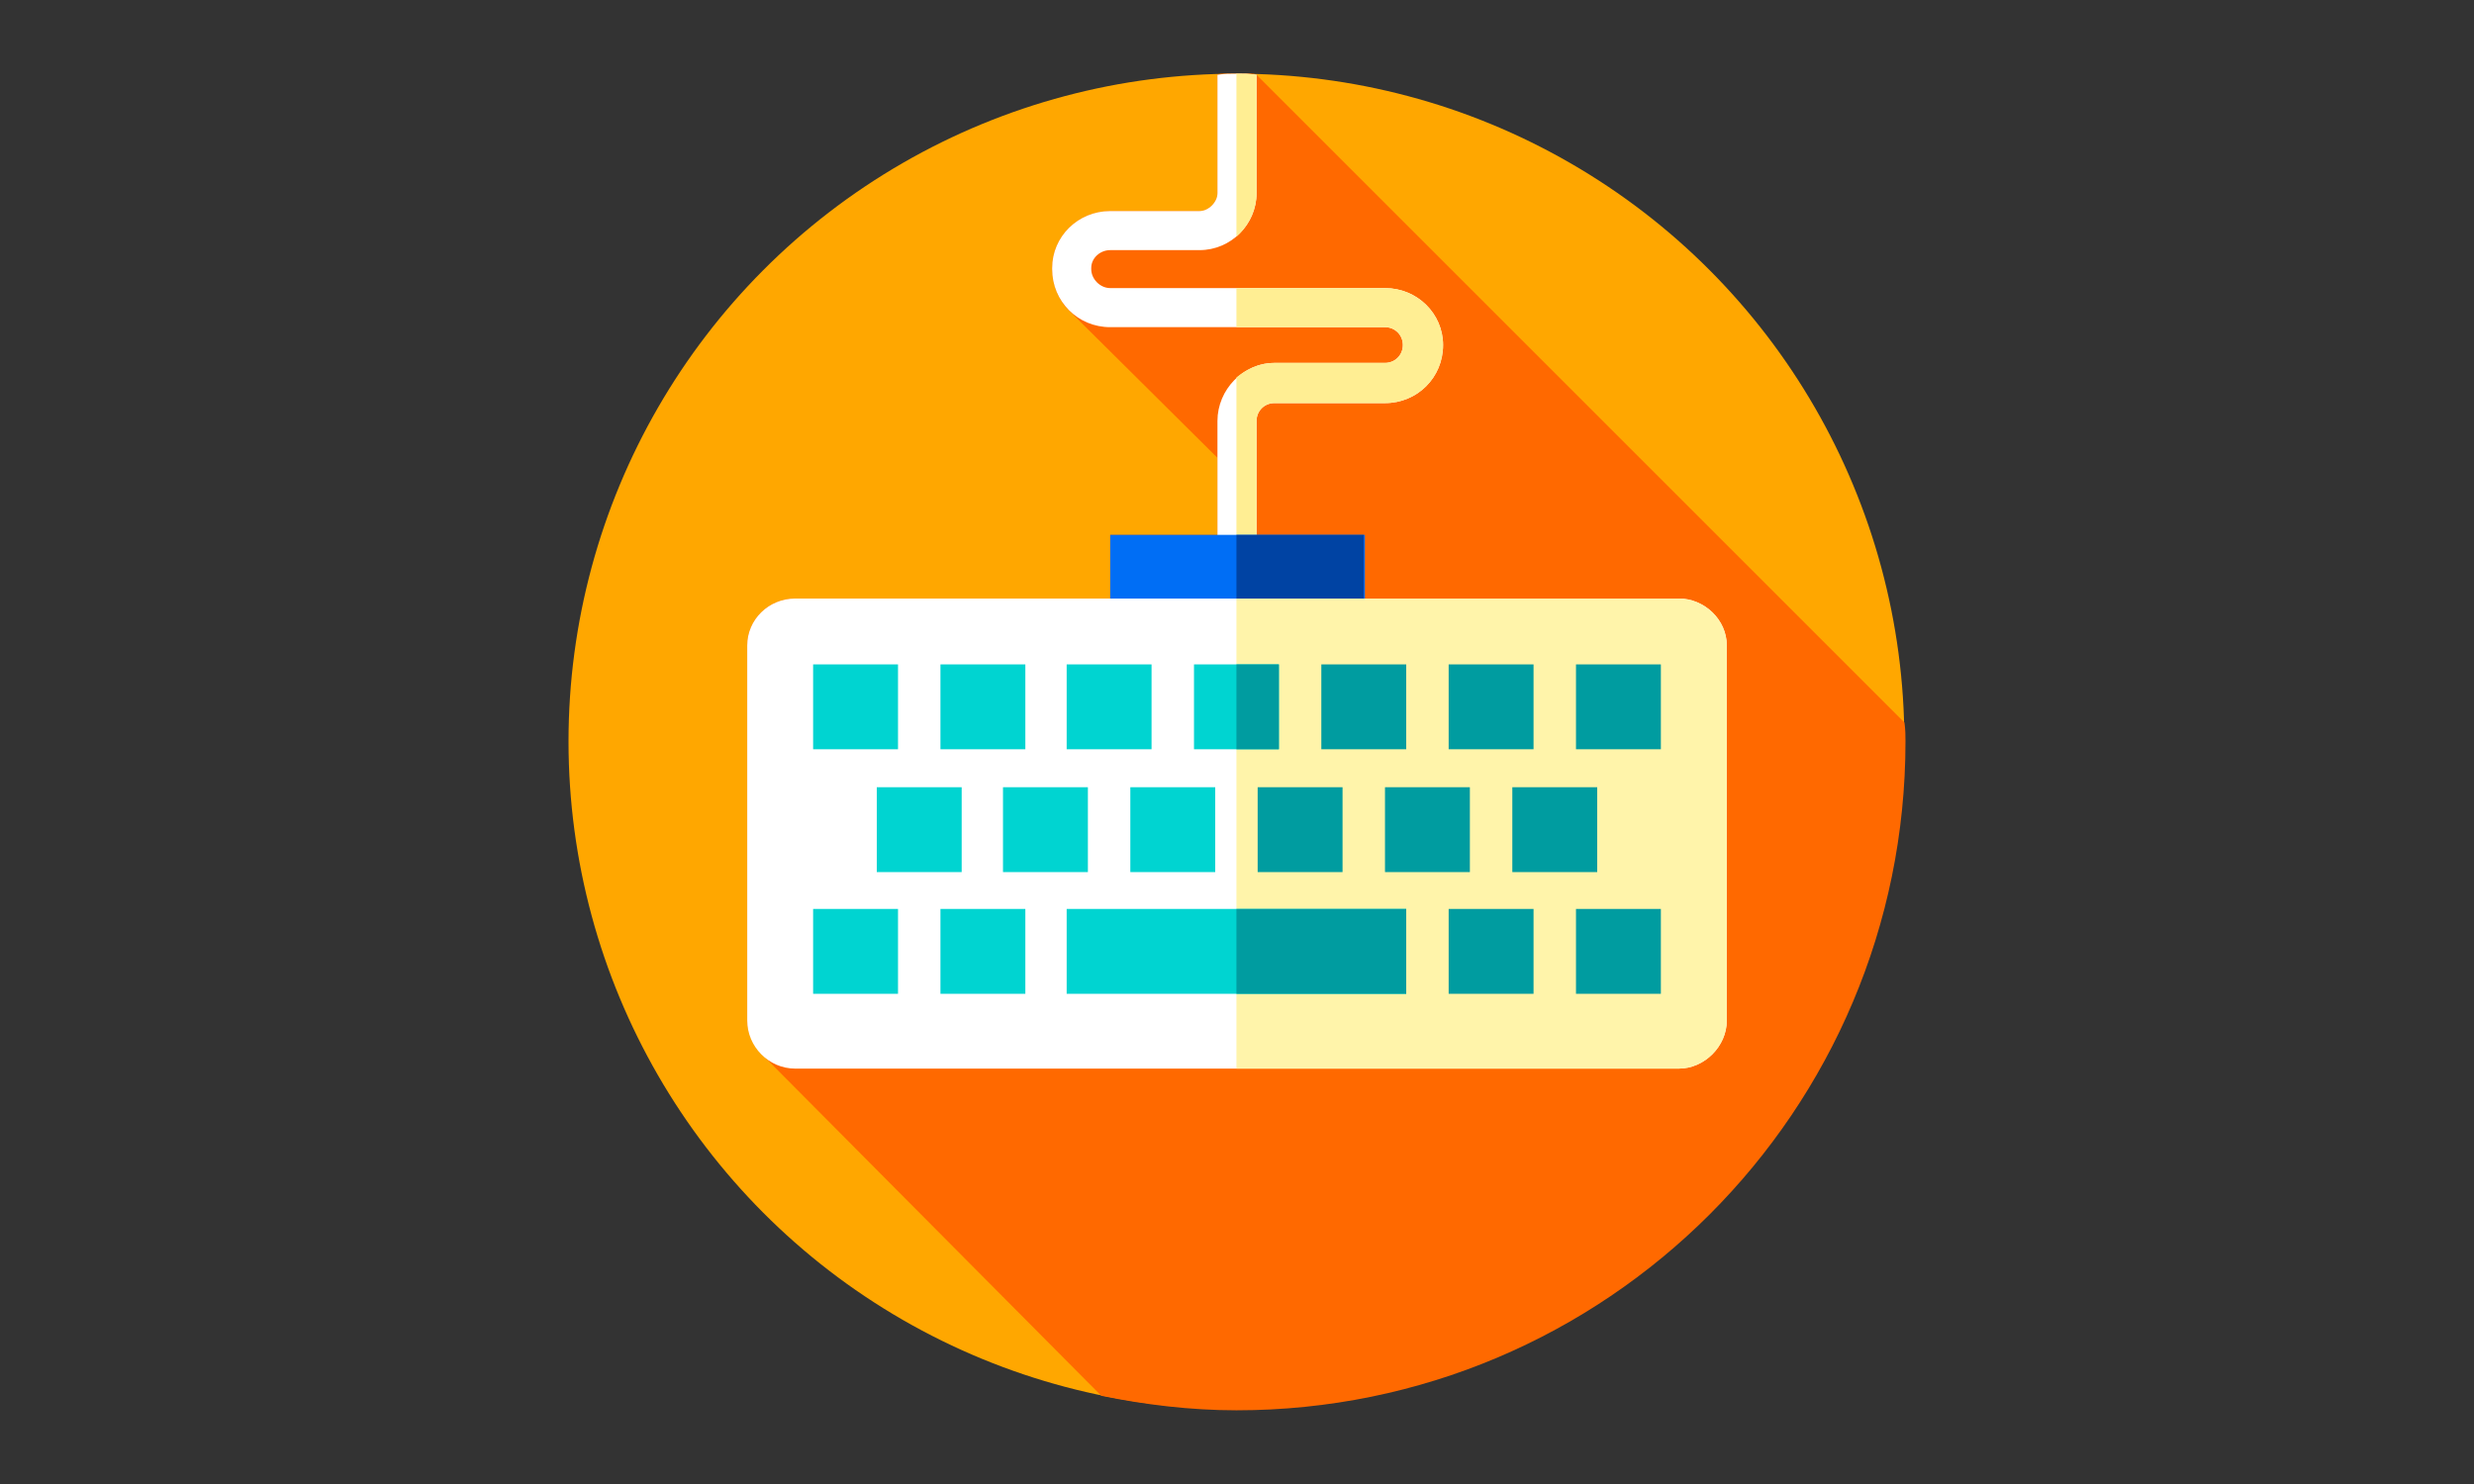 <?xml version="1.0" encoding="UTF-8"?>
<!DOCTYPE svg PUBLIC "-//W3C//DTD SVG 1.1//EN" "http://www.w3.org/Graphics/SVG/1.1/DTD/svg11.dtd">
<!-- Creator: CorelDRAW 2019 (64-Bit) -->
<svg xmlns="http://www.w3.org/2000/svg" xml:space="preserve" width="300px" height="180px" version="1.1" style="shape-rendering:geometricPrecision; text-rendering:geometricPrecision; image-rendering:optimizeQuality; fill-rule:evenodd; clip-rule:evenodd"
viewBox="0 0 22.15 13.29"
 xmlns:xlink="http://www.w3.org/1999/xlink">
 <rect x="0" y="0" width="22.15" height="13.29" fill="#333333" stroke="none"/>
 <defs>
  <style type="text/css">
   <![CDATA[
    .fil0 {fill:none}
    .fil6 {fill:#0043A3}
    .fil5 {fill:#006EF5}
    .fil9 {fill:#009CA0}
    .fil8 {fill:#00D4D1}
    .fil2 {fill:#FF6900}
    .fil1 {fill:#FFA700}
    .fil4 {fill:#FFEE93}
    .fil7 {fill:#FFF4AA}
    .fil3 {fill:white}
   ]]>
  </style>
 </defs>
 <g id="Layer_x0020_1">
  <rect class="fil0" width="22.15" height="13.29"/>
  <g id="keyboard.svg">
   <circle class="fil1" cx="11.07" cy="6.64" r="5.98"/>
   <path class="fil2" d="M17.06 6.64c0,-0.05 0,-0.11 -0.01,-0.17l-5.8 -5.8 0 0c-0.02,-0.01 -0.04,-0.01 -0.05,-0.01 -0.04,0 -0.08,0 -0.13,0 -0.04,0 -0.08,0 -0.12,0 -0.02,0 -0.03,0 -0.05,0.01l0 0 0 1.06c0,0.08 -0.08,0.16 -0.16,0.16l-0.8 0c-0.29,0 -0.52,0.23 -0.52,0.51l0 0.01c0,0.13 0.05,0.25 0.12,0.34l1.36 1.35 0 0.69 -0.96 0 0 0.57 -2.82 0c-0.24,0 -0.43,0.19 -0.43,0.42l0 3.36c0,0.11 0.05,0.21 0.12,0.29l3.05 3.07c0.39,0.08 0.8,0.13 1.21,0.13 3.31,0 5.99,-2.68 5.99,-5.99z"/>
   <path class="fil3" d="M10.74 1.89l-0.8 0c-0.29,0 -0.52,0.23 -0.52,0.51l0 0.01c0,0.29 0.23,0.52 0.52,0.52l2.46 0c0.09,0 0.16,0.07 0.16,0.16 0,0.09 -0.07,0.16 -0.16,0.16l-0.99 0c-0.28,0 -0.51,0.24 -0.51,0.52l0 1.06 0.35 0 0 -1.06c0,-0.09 0.07,-0.16 0.16,-0.16l0.99 0c0.29,0 0.52,-0.23 0.52,-0.52 0,-0.28 -0.23,-0.51 -0.52,-0.51l-2.46 0c-0.09,0 -0.17,-0.08 -0.17,-0.17l0 -0.01c0,-0.09 0.08,-0.16 0.17,-0.16l0.8 0c0.28,0 0.51,-0.23 0.51,-0.51l0 -1.06c-0.06,-0.01 -0.12,-0.01 -0.18,-0.01 -0.06,0 -0.11,0 -0.17,0.01l0 1.06c0,0.08 -0.08,0.16 -0.16,0.16z"/>
   <g>
    <path class="fil4" d="M11.07 2.12l0 -1.46c0.06,0 0.12,0 0.18,0.01l0 1.06c0,0.15 -0.07,0.29 -0.18,0.39z"/>
    <path class="fil4" d="M12.92 3.09c0,0.29 -0.23,0.52 -0.52,0.52l-0.99 0c-0.09,0 -0.16,0.07 -0.16,0.16l0 1.06 -0.18 0 0 -1.45c0.1,-0.08 0.21,-0.13 0.34,-0.13l0.99 0c0.09,0 0.16,-0.07 0.16,-0.16 0,-0.09 -0.07,-0.16 -0.16,-0.16l-1.33 0 0 -0.35 1.33 0c0.29,0 0.52,0.23 0.52,0.51z"/>
   </g>
   <rect class="fil5" x="9.94" y="4.79" width="2.28" height="0.64"/>
   <rect class="fil6" x="11.07" y="4.79" width="1.14" height="0.64"/>
   <path class="fil3" d="M15.03 9.57l-7.91 0c-0.24,0 -0.43,-0.2 -0.43,-0.43l0 -3.36c0,-0.23 0.19,-0.42 0.43,-0.42l7.91 0c0.23,0 0.43,0.19 0.43,0.42l0 3.36c0,0.23 -0.2,0.43 -0.43,0.43z"/>
   <path class="fil7" d="M15.46 5.78l0 3.36c0,0.23 -0.2,0.43 -0.43,0.43l-3.96 0 0 -4.21 3.96 0c0.23,0 0.43,0.19 0.43,0.42z"/>
   <g>
    <rect class="fil8" x="7.28" y="5.95" width="0.76" height="0.76"/>
    <rect class="fil8" x="8.42" y="5.95" width="0.76" height="0.76"/>
    <rect class="fil8" x="9.55" y="5.95" width="0.76" height="0.76"/>
    <rect class="fil8" x="10.69" y="5.95" width="0.76" height="0.76"/>
   </g>
   <g>
    <rect class="fil9" x="11.83" y="5.95" width="0.76" height="0.76"/>
    <rect class="fil9" x="12.97" y="5.95" width="0.76" height="0.76"/>
    <rect class="fil9" x="14.11" y="5.95" width="0.76" height="0.76"/>
   </g>
   <g>
    <rect class="fil8" x="7.28" y="8.14" width="0.76" height="0.76"/>
    <rect class="fil8" x="8.42" y="8.14" width="0.76" height="0.76"/>
    <rect class="fil8" x="9.55" y="8.14" width="3.04" height="0.76"/>
   </g>
   <g>
    <rect class="fil9" x="12.97" y="8.14" width="0.76" height="0.76"/>
    <rect class="fil9" x="14.11" y="8.14" width="0.76" height="0.76"/>
   </g>
   <g>
    <rect class="fil8" x="7.85" y="7.05" width="0.76" height="0.76"/>
    <rect class="fil8" x="8.98" y="7.05" width="0.76" height="0.76"/>
    <rect class="fil8" x="10.12" y="7.05" width="0.76" height="0.76"/>
   </g>
   <g>
    <rect class="fil9" x="11.26" y="7.05" width="0.76" height="0.76"/>
    <rect class="fil9" x="12.4" y="7.05" width="0.76" height="0.76"/>
    <rect class="fil9" x="13.54" y="7.05" width="0.76" height="0.76"/>
    <rect class="fil9" x="11.07" y="5.95" width="0.38" height="0.76"/>
    <rect class="fil9" x="11.07" y="8.14" width="1.52" height="0.76"/>
   </g>
   <g>
   </g>
   <g>
   </g>
   <g>
   </g>
   <g>
   </g>
   <g>
   </g>
   <g>
   </g>
   <g>
   </g>
   <g>
   </g>
   <g>
   </g>
   <g>
   </g>
   <g>
   </g>
   <g>
   </g>
   <g>
   </g>
   <g>
   </g>
   <g>
   </g>
  </g>
 </g>
</svg>
